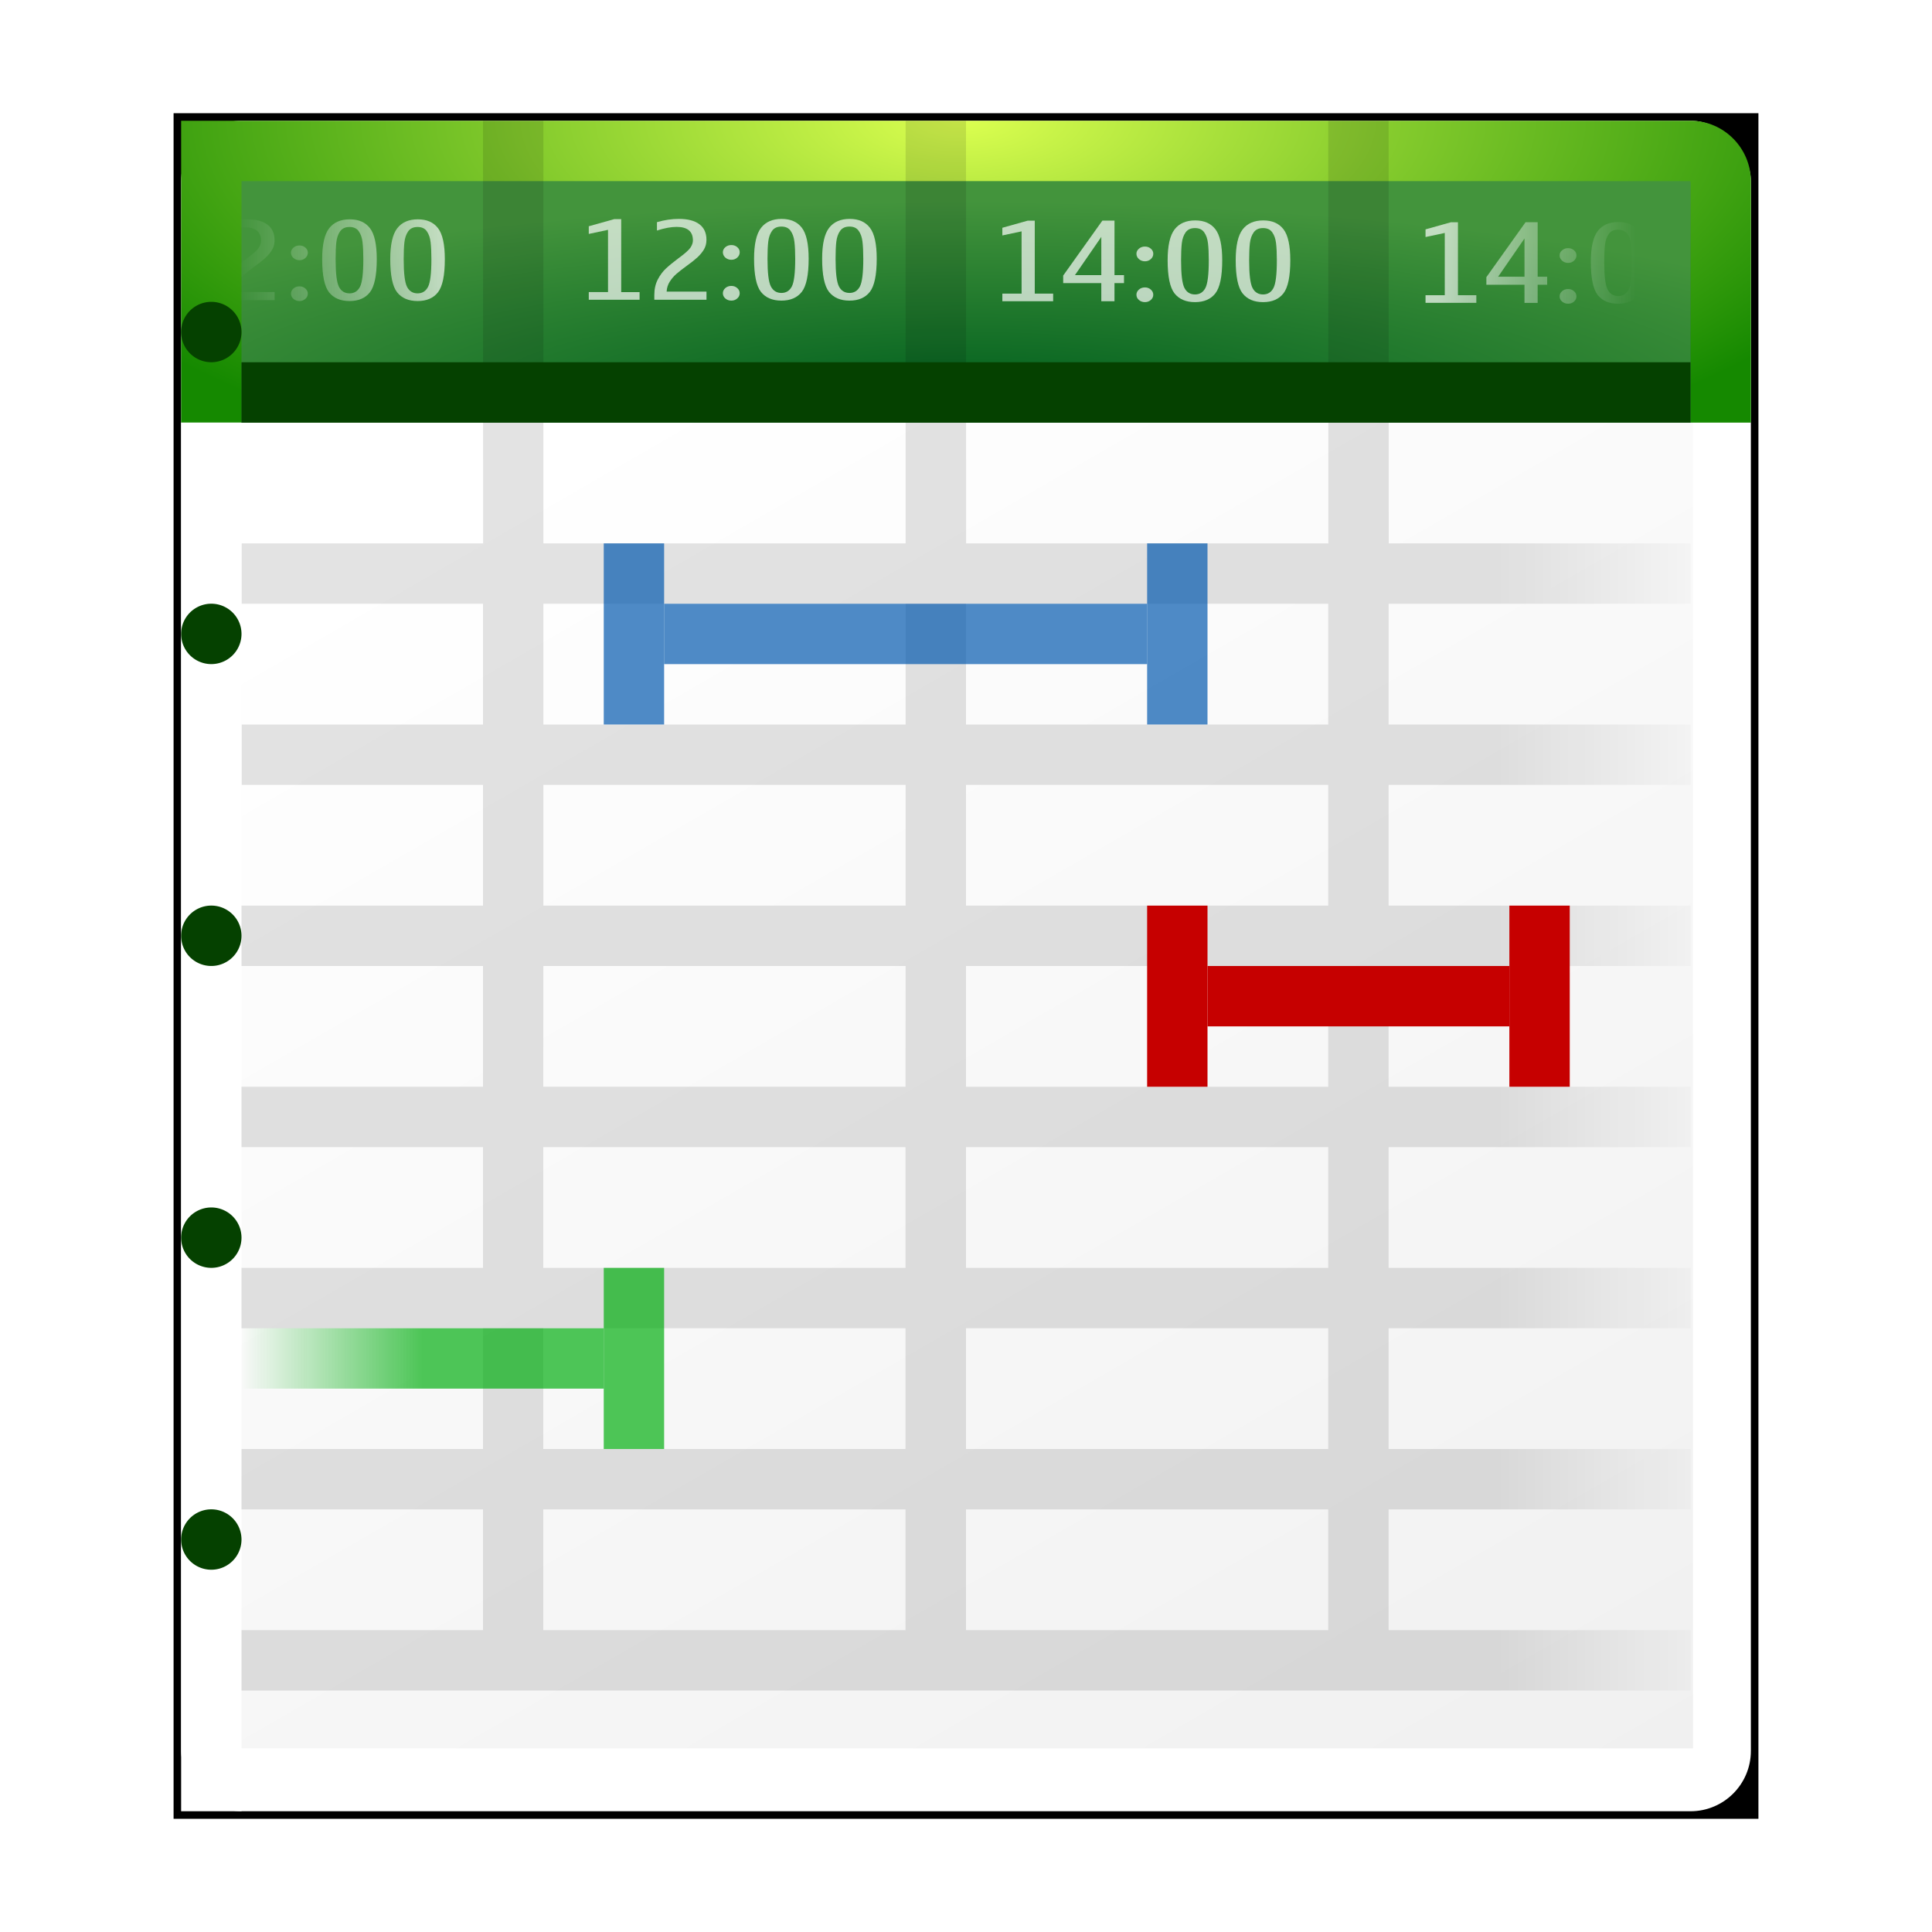 <?xml version="1.0" encoding="UTF-8" standalone="no"?>
<!-- Created with Inkscape (http://www.inkscape.org/) -->

<svg
   xmlns:dc="http://purl.org/dc/elements/1.1/"
   xmlns:cc="http://creativecommons.org/ns#"
   xmlns:rdf="http://www.w3.org/1999/02/22-rdf-syntax-ns#"
   xmlns:svg="http://www.w3.org/2000/svg"
   xmlns="http://www.w3.org/2000/svg"
   xmlns:xlink="http://www.w3.org/1999/xlink"
   xmlns:sodipodi="http://sodipodi.sourceforge.net/DTD/sodipodi-0.dtd"
   xmlns:inkscape="http://www.inkscape.org/namespaces/inkscape"
   width="128"
   height="128"
   id="svg2"
   sodipodi:version="0.32"
   inkscape:version="0.46+devel"
   version="1.0"
   sodipodi:docname="view-calendar-timeline.svgz"
   inkscape:output_extension="org.inkscape.output.svgz.inkscape"
   inkscape:export-filename="/home/pinheiro/pics/oxygen-icons/scalable/actions/small/32x32/view-calendar-timeline.png"
   inkscape:export-xdpi="90"
   inkscape:export-ydpi="90">
  <defs
     id="defs4">
    <linearGradient
       inkscape:collect="always"
       id="linearGradient4910">
      <stop
         style="stop-color:#ffffff;stop-opacity:1;"
         offset="0"
         id="stop4912" />
      <stop
         style="stop-color:#ffffff;stop-opacity:0;"
         offset="1"
         id="stop4914" />
    </linearGradient>
    <linearGradient
       inkscape:collect="always"
       id="linearGradient4866">
      <stop
         style="stop-color:#ffffff;stop-opacity:1;"
         offset="0"
         id="stop4868" />
      <stop
         style="stop-color:#ffffff;stop-opacity:0;"
         offset="1"
         id="stop4870" />
    </linearGradient>
    <linearGradient
       id="linearGradient4828">
      <stop
         style="stop-color:#dcff50;stop-opacity:1;"
         offset="0"
         id="stop4830" />
      <stop
         style="stop-color:#158900;stop-opacity:1;"
         offset="1"
         id="stop4832" />
    </linearGradient>
    <linearGradient
       id="linearGradient4780">
      <stop
         style="stop-color:#aaaaaa;stop-opacity:1;"
         offset="0"
         id="stop4782" />
      <stop
         id="stop4788"
         offset="0.195"
         style="stop-color:#ffffff;stop-opacity:1;" />
      <stop
         style="stop-color:#b5b5b5;stop-opacity:1;"
         offset="1"
         id="stop4784" />
    </linearGradient>
    <linearGradient
       id="linearGradient4742"
       gradientUnits="userSpaceOnUse"
       x1="78.561"
       y1="8.081"
       x2="40.48"
       y2="36.641">
      <stop
         offset="0"
         style="stop-color:#e6e0ef;stop-opacity:1"
         id="stop4744" />
      <stop
         id="stop4778"
         style="stop-color:#c0b1e0;stop-opacity:1;"
         offset="0.5" />
      <stop
         offset="1"
         style="stop-color:#825ed0;stop-opacity:1;"
         id="stop4746" />
    </linearGradient>
    <linearGradient
       inkscape:collect="always"
       id="linearGradient4732">
      <stop
         style="stop-color:#00ae0e;stop-opacity:1;"
         offset="0"
         id="stop4734" />
      <stop
         style="stop-color:#00ae0e;stop-opacity:0;"
         offset="1"
         id="stop4736" />
    </linearGradient>
    <linearGradient
       inkscape:collect="always"
       id="linearGradient4639">
      <stop
         style="stop-color:#000000;stop-opacity:1;"
         offset="0"
         id="stop4641" />
      <stop
         style="stop-color:#000000;stop-opacity:0;"
         offset="1"
         id="stop4643" />
    </linearGradient>
    <linearGradient
       inkscape:collect="always"
       id="linearGradient4631">
      <stop
         style="stop-color:#0057ae;stop-opacity:1;"
         offset="0"
         id="stop4633" />
      <stop
         style="stop-color:#0057ae;stop-opacity:0;"
         offset="1"
         id="stop4635" />
    </linearGradient>
    <linearGradient
       id="linearGradient10964">
      <stop
         style="stop-color:#ffffff;stop-opacity:1;"
         offset="0"
         id="stop10966" />
      <stop
         style="stop-color:#eeeeee;stop-opacity:1"
         offset="1"
         id="stop10968" />
    </linearGradient>
    <linearGradient
       id="linearGradient3503"
       inkscape:collect="always">
      <stop
         id="stop3505"
         offset="0"
         style="stop-color:#005f1e;stop-opacity:1" />
      <stop
         id="stop3507"
         offset="1"
         style="stop-color:#43943c;stop-opacity:1" />
    </linearGradient>
    <linearGradient
       inkscape:collect="always"
       id="linearGradient5789">
      <stop
         style="stop-color:#c8e1ff;stop-opacity:1"
         offset="0"
         id="stop5791" />
      <stop
         style="stop-color:#ffffff;stop-opacity:1"
         offset="1"
         id="stop5793" />
    </linearGradient>
    <radialGradient
       inkscape:collect="always"
       xlink:href="#linearGradient5789"
       id="radialGradient4876"
       gradientUnits="userSpaceOnUse"
       gradientTransform="matrix(1,0,0,0.746,0,12.216)"
       cx="71.308"
       cy="48.152"
       fx="71.308"
       fy="48.152"
       r="23.753" />
    <linearGradient
       id="linearGradient6310"
       inkscape:collect="always">
      <stop
         id="stop6312"
         offset="0"
         style="stop-color:#0057ae;stop-opacity:1;" />
      <stop
         id="stop6314"
         offset="1"
         style="stop-color:#0057ae;stop-opacity:1" />
    </linearGradient>
    <linearGradient
       id="linearGradient10867-6">
      <stop
         id="stop10869-5"
         offset="0"
         style="stop-color:#1f1f1f;stop-opacity:1;" />
      <stop
         id="stop10871-6"
         offset="1"
         style="stop-color:#7d7d7d;stop-opacity:1;" />
    </linearGradient>
    <filter
       inkscape:collect="always"
       id="filter4999">
      <feGaussianBlur
         inkscape:collect="always"
         stdDeviation="1.791"
         id="feGaussianBlur5001" />
    </filter>
    <linearGradient
       inkscape:collect="always"
       xlink:href="#linearGradient3503"
       id="linearGradient5009"
       x1="26.426"
       y1="106.955"
       x2="42.93"
       y2="106.955"
       gradientUnits="userSpaceOnUse"
       gradientTransform="translate(2.5,0)" />
    <linearGradient
       inkscape:collect="always"
       xlink:href="#linearGradient3503"
       id="linearGradient5011"
       x1="29.87"
       y1="26.626"
       x2="42.919"
       y2="26.626"
       gradientUnits="userSpaceOnUse"
       gradientTransform="translate(2.3,8)" />
    <linearGradient
       inkscape:collect="always"
       xlink:href="#linearGradient3503"
       id="linearGradient5033"
       x1="74.179"
       y1="19.867"
       x2="98.835"
       y2="19.867"
       gradientUnits="userSpaceOnUse"
       gradientTransform="matrix(0.785,0,0,0.785,32.061,5.74)" />
    <linearGradient
       inkscape:collect="always"
       xlink:href="#linearGradient10867-6"
       id="linearGradient5043"
       gradientUnits="userSpaceOnUse"
       gradientTransform="matrix(0.166,0,0,0.166,99.387,22.246)"
       x1="92.145"
       y1="-5.099"
       x2="98.835"
       y2="19.867" />
    <linearGradient
       inkscape:collect="always"
       xlink:href="#linearGradient10867-6"
       id="linearGradient5049"
       gradientUnits="userSpaceOnUse"
       gradientTransform="matrix(0.166,0,0,0.166,59.387,22.246)"
       x1="92.145"
       y1="-5.099"
       x2="98.835"
       y2="19.867" />
    <linearGradient
       inkscape:collect="always"
       xlink:href="#linearGradient10964"
       id="linearGradient4551"
       x1="34.07"
       y1="33.624"
       x2="98.43"
       y2="145.099"
       gradientUnits="userSpaceOnUse"
       gradientTransform="translate(-5.333,0)" />
    <radialGradient
       inkscape:collect="always"
       xlink:href="#linearGradient6310"
       id="radialGradient4615"
       cx="-22.025"
       cy="27.835"
       fx="-22.025"
       fy="27.835"
       r="5.572"
       gradientTransform="matrix(0.7,0,0,0.554,63.218,2.83)"
       gradientUnits="userSpaceOnUse" />
    <radialGradient
       inkscape:collect="always"
       xlink:href="#linearGradient6310"
       id="radialGradient4621"
       gradientUnits="userSpaceOnUse"
       gradientTransform="matrix(0.7,0,0,0.554,91.218,2.83)"
       cx="-22.025"
       cy="27.835"
       fx="-22.025"
       fy="27.835"
       r="5.572" />
    <linearGradient
       inkscape:collect="always"
       xlink:href="#linearGradient4631"
       id="linearGradient4637"
       x1="98.908"
       y1="18.295"
       x2="114.668"
       y2="18.295"
       gradientUnits="userSpaceOnUse" />
    <linearGradient
       inkscape:collect="always"
       xlink:href="#linearGradient4639"
       id="linearGradient4645"
       x1="98.995"
       y1="59.81"
       x2="114.705"
       y2="59.81"
       gradientUnits="userSpaceOnUse" />
    <linearGradient
       inkscape:collect="always"
       xlink:href="#linearGradient4732"
       id="linearGradient4738"
       x1="28"
       y1="88"
       x2="16"
       y2="88"
       gradientUnits="userSpaceOnUse" />
    <radialGradient
       inkscape:collect="always"
       xlink:href="#linearGradient3503"
       id="radialGradient4824"
       cx="63.998"
       cy="70.668"
       fx="63.998"
       fy="70.668"
       r="50.665"
       gradientTransform="matrix(2.446,0,0,0.322,-92.515,3.929)"
       gradientUnits="userSpaceOnUse" />
    <radialGradient
       inkscape:collect="always"
       xlink:href="#linearGradient3503"
       id="radialGradient4838"
       gradientUnits="userSpaceOnUse"
       gradientTransform="matrix(1.295,1.2109475e-8,0,0.263,-19.357,8.08)"
       cx="64.377"
       cy="70.637"
       fx="64.377"
       fy="70.637"
       r="50.665" />
    <linearGradient
       inkscape:collect="always"
       xlink:href="#linearGradient4866"
       id="linearGradient4872"
       x1="62.847"
       y1="15.256"
       x2="49.359"
       y2="15.256"
       gradientUnits="userSpaceOnUse" />
    <linearGradient
       inkscape:collect="always"
       xlink:href="#linearGradient4866"
       id="linearGradient4896"
       gradientUnits="userSpaceOnUse"
       x1="62.847"
       y1="15.256"
       x2="49.359"
       y2="15.256" />
    <linearGradient
       inkscape:collect="always"
       xlink:href="#linearGradient4910"
       id="linearGradient4916"
       x1="72.715"
       y1="16.701"
       x2="85.827"
       y2="16.701"
       gradientUnits="userSpaceOnUse" />
    <radialGradient
       inkscape:collect="always"
       xlink:href="#linearGradient4828"
       id="radialGradient4933"
       gradientUnits="userSpaceOnUse"
       gradientTransform="matrix(1.295,2.3802797e-8,0,0.517,-19.357,-9.869)"
       cx="64.104"
       cy="34.412"
       fx="64.104"
       fy="34.412"
       r="50.665" />
    <linearGradient
       inkscape:collect="always"
       xlink:href="#linearGradient4866"
       id="linearGradient4969"
       gradientUnits="userSpaceOnUse"
       x1="62.847"
       y1="15.256"
       x2="49.359"
       y2="15.256" />
    <linearGradient
       inkscape:collect="always"
       xlink:href="#linearGradient4866"
       id="linearGradient4971"
       gradientUnits="userSpaceOnUse"
       x1="62.847"
       y1="15.256"
       x2="49.359"
       y2="15.256" />
    <linearGradient
       inkscape:collect="always"
       xlink:href="#linearGradient4866"
       id="linearGradient4973"
       gradientUnits="userSpaceOnUse"
       x1="62.847"
       y1="15.256"
       x2="49.359"
       y2="15.256" />
    <linearGradient
       inkscape:collect="always"
       xlink:href="#linearGradient4866"
       id="linearGradient4975"
       gradientUnits="userSpaceOnUse"
       x1="62.847"
       y1="15.256"
       x2="49.359"
       y2="15.256" />
    <linearGradient
       inkscape:collect="always"
       xlink:href="#linearGradient4866"
       id="linearGradient4977"
       gradientUnits="userSpaceOnUse"
       x1="62.847"
       y1="15.256"
       x2="49.359"
       y2="15.256" />
    <linearGradient
       inkscape:collect="always"
       xlink:href="#linearGradient4910"
       id="linearGradient4979"
       gradientUnits="userSpaceOnUse"
       x1="72.715"
       y1="16.701"
       x2="85.827"
       y2="16.701" />
    <linearGradient
       inkscape:collect="always"
       xlink:href="#linearGradient4910"
       id="linearGradient4981"
       gradientUnits="userSpaceOnUse"
       x1="72.715"
       y1="16.701"
       x2="85.827"
       y2="16.701" />
    <linearGradient
       inkscape:collect="always"
       xlink:href="#linearGradient4910"
       id="linearGradient4983"
       gradientUnits="userSpaceOnUse"
       x1="72.715"
       y1="16.701"
       x2="85.827"
       y2="16.701" />
    <linearGradient
       inkscape:collect="always"
       xlink:href="#linearGradient4910"
       id="linearGradient4985"
       gradientUnits="userSpaceOnUse"
       x1="72.715"
       y1="16.701"
       x2="85.827"
       y2="16.701" />
    <linearGradient
       inkscape:collect="always"
       xlink:href="#linearGradient4910"
       id="linearGradient4987"
       gradientUnits="userSpaceOnUse"
       x1="72.715"
       y1="16.701"
       x2="85.827"
       y2="16.701" />
  </defs>
  <sodipodi:namedview
     id="base"
     pagecolor="#ffffff"
     bordercolor="#666666"
     borderopacity="1.0"
     gridtolerance="50"
     guidetolerance="10"
     objecttolerance="10"
     inkscape:pageopacity="0.0"
     inkscape:pageshadow="2"
     inkscape:zoom="5.6568542"
     inkscape:cx="39.673421"
     inkscape:cy="109.06503"
     inkscape:document-units="px"
     inkscape:current-layer="layer1"
     width="128px"
     height="128px"
     showgrid="true"
     showborder="true"
     inkscape:window-width="1219"
     inkscape:window-height="953"
     inkscape:window-x="268"
     inkscape:window-y="91"
     inkscape:grid-bbox="true"
     showguides="true"
     inkscape:guide-bbox="true"
     inkscape:snap-global="true"
     inkscape:snap-bbox="true"
     inkscape:snap-nodes="false">
    <inkscape:grid
       id="GridFromPre046Settings"
       type="xygrid"
       originx="0px"
       originy="0px"
       spacingx="4px"
       spacingy="4px"
       color="#0000ff"
       empcolor="#0000ff"
       opacity="0.2"
       empopacity="0.4"
       empspacing="2"
       visible="true"
       enabled="true"
       dotted="false" />
    <sodipodi:guide
       orientation="1,0"
       position="-2.84,43.208"
       id="guide3945" />
    <sodipodi:guide
       orientation="0,1"
       position="136.648,143.543"
       id="guide4957" />
  </sodipodi:namedview>
  <g
     inkscape:label="Layer 1"
     inkscape:groupmode="layer"
     id="layer1">
    <rect
       ry="0"
       rx="0"
       y="8"
       x="12"
       height="112"
       width="104"
       id="rect4993"
       style="fill:#000000;fill-opacity:1;stroke:#000000;filter:url(#filter4999);stroke-opacity:1" />
    <rect
       style="fill:#ffffff;fill-opacity:1;stroke:none"
       id="rect4991"
       width="104"
       height="112"
       x="12"
       y="8"
       rx="4"
       ry="4" />
    <g
       id="layer4"
       inkscape:label="box"
       style="display:inline"
       transform="matrix(0.982,0,0,0.982,54.293,-311.68)" />
    <g
       id="layer5"
       inkscape:label="zip_app"
       style="display:inline"
       transform="matrix(0.982,0,0,0.982,54.293,-311.68)" />
    <rect
       style="opacity:0.578;fill:#ffffff;fill-opacity:1;fill-rule:nonzero;stroke:none"
       id="rect1327"
       width="0.982"
       height="0"
       x="-30.632"
       y="-372.114" />
    <rect
       style="opacity:0.578;fill:#ffffff;fill-opacity:1;fill-rule:nonzero;stroke:none"
       id="rect2482"
       width="0.982"
       height="0"
       x="-65.132"
       y="-399.15" />
    <g
       style="opacity:0.402"
       transform="matrix(-0.769,0,0,0.639,-2502.608,203.199)"
       id="g4640" />
    <g
       id="g4646"
       transform="matrix(-0.769,0,0,0.639,-2502.608,203.199)"
       style="opacity:0.402" />
    <g
       id="g4730"
       transform="matrix(0.982,0,0,0.639,641.193,210.396)"
       style="opacity:0.402" />
    <g
       style="opacity:0.402"
       transform="matrix(0.982,0,0,0.639,641.193,210.396)"
       id="g4748" />
    <g
       id="g6929"
       inkscape:label="box"
       style="display:inline"
       transform="matrix(0.982,0,0,0.982,192.21,-157.692)" />
    <g
       id="g6931"
       inkscape:label="zip_app"
       style="display:inline"
       transform="matrix(0.982,0,0,0.982,192.21,-157.692)" />
    <rect
       style="opacity:0.578;fill:#ffffff;fill-opacity:1;fill-rule:nonzero;stroke:none"
       id="rect6937"
       width="0.982"
       height="0"
       x="107.285"
       y="-218.126" />
    <rect
       style="opacity:0.578;fill:#ffffff;fill-opacity:1;fill-rule:nonzero;stroke:none"
       id="rect6939"
       width="0.982"
       height="0"
       x="72.785"
       y="-245.162" />
    <g
       style="opacity:0.402"
       transform="matrix(-0.769,0,0,0.639,-2364.691,357.188)"
       id="g6943" />
    <g
       id="g6945"
       transform="matrix(-0.769,0,0,0.639,-2364.691,357.188)"
       style="opacity:0.402" />
    <g
       id="g6947"
       transform="matrix(0.982,0,0,0.639,779.11,364.385)"
       style="opacity:0.402" />
    <g
       style="opacity:0.402"
       transform="matrix(0.982,0,0,0.639,779.11,364.385)"
       id="g6949" />
    <g
       id="g7565"
       inkscape:label="box"
       style="display:inline"
       transform="matrix(0.982,0,0,0.982,143.594,-208.763)" />
    <g
       id="g7567"
       inkscape:label="zip_app"
       style="display:inline"
       transform="matrix(0.982,0,0,0.982,143.594,-208.763)" />
    <rect
       style="opacity:0.578;fill:#ffffff;fill-opacity:1;fill-rule:nonzero;stroke:none"
       id="rect7573"
       width="0.982"
       height="0"
       x="58.669"
       y="-269.197" />
    <rect
       style="opacity:0.578;fill:#ffffff;fill-opacity:1;fill-rule:nonzero;stroke:none"
       id="rect7575"
       width="0.982"
       height="0"
       x="24.169"
       y="-296.233" />
    <g
       style="opacity:0.402"
       transform="matrix(-0.769,0,0,0.639,-2413.307,306.117)"
       id="g7579" />
    <g
       id="g7581"
       transform="matrix(-0.769,0,0,0.639,-2413.307,306.117)"
       style="opacity:0.402" />
    <g
       id="g7583"
       transform="matrix(0.982,0,0,0.639,730.494,313.314)"
       style="opacity:0.402" />
    <g
       style="opacity:0.402"
       transform="matrix(0.982,0,0,0.639,730.494,313.314)"
       id="g7585" />
    <g
       id="g8400"
       inkscape:label="box"
       style="display:inline"
       transform="matrix(0.982,0,0,0.982,-236.74,-87.223)" />
    <g
       id="g8402"
       inkscape:label="zip_app"
       style="display:inline"
       transform="matrix(0.982,0,0,0.982,-236.74,-87.223)" />
    <rect
       style="opacity:0.578;fill:#ffffff;fill-opacity:1;fill-rule:nonzero;stroke:none"
       id="rect8408"
       width="0.982"
       height="0"
       x="-321.666"
       y="-147.657" />
    <rect
       style="opacity:0.578;fill:#ffffff;fill-opacity:1;fill-rule:nonzero;stroke:none"
       id="rect8410"
       width="0.982"
       height="0"
       x="-356.165"
       y="-174.693" />
    <g
       style="opacity:0.402"
       transform="matrix(-0.769,0,0,0.639,-2793.641,427.657)"
       id="g8414" />
    <g
       id="g8416"
       transform="matrix(-0.769,0,0,0.639,-2793.641,427.657)"
       style="opacity:0.402" />
    <g
       id="g8418"
       transform="matrix(0.982,0,0,0.639,350.159,434.854)"
       style="opacity:0.402" />
    <g
       style="opacity:0.402"
       transform="matrix(0.982,0,0,0.639,350.159,434.854)"
       id="g8420" />
    <g
       id="g9110"
       inkscape:label="box"
       style="display:inline"
       transform="matrix(0.982,0,0,0.982,11.145,86.019)" />
    <g
       id="g9112"
       inkscape:label="zip_app"
       style="display:inline"
       transform="matrix(0.982,0,0,0.982,11.145,86.019)" />
    <rect
       style="opacity:0.578;fill:#ffffff;fill-opacity:1;fill-rule:nonzero;stroke:none"
       id="rect9118"
       width="0.982"
       height="0"
       x="-73.781"
       y="25.585" />
    <rect
       style="opacity:0.578;fill:#ffffff;fill-opacity:1;fill-rule:nonzero;stroke:none"
       id="rect9120"
       width="0.982"
       height="0"
       x="-108.28"
       y="-1.451" />
    <g
       style="opacity:0.402"
       transform="matrix(-0.769,0,0,0.639,-2545.757,600.899)"
       id="g9124" />
    <g
       id="g9126"
       transform="matrix(-0.769,0,0,0.639,-2545.757,600.899)"
       style="opacity:0.402" />
    <g
       id="g9128"
       transform="matrix(0.982,0,0,0.639,598.044,608.096)"
       style="opacity:0.402" />
    <g
       style="opacity:0.402"
       transform="matrix(0.982,0,0,0.639,598.044,608.096)"
       id="g9130" />
    <g
       id="g3639"
       inkscape:label="box"
       style="display:inline"
       transform="matrix(0.982,0,0,0.982,-87.708,-143.374)" />
    <g
       id="g3641"
       inkscape:label="zip_app"
       style="display:inline"
       transform="matrix(0.982,0,0,0.982,-87.708,-143.374)" />
    <rect
       style="opacity:0.578;fill:#ffffff;fill-opacity:1;fill-rule:nonzero;stroke:none"
       id="rect3647"
       width="0.982"
       height="0"
       x="-172.633"
       y="-203.807" />
    <rect
       style="opacity:0.578;fill:#ffffff;fill-opacity:1;fill-rule:nonzero;stroke:none"
       id="rect3649"
       width="0.982"
       height="0"
       x="-207.132"
       y="-230.843" />
    <g
       style="opacity:0.402"
       transform="matrix(-0.769,0,0,0.639,-2644.608,371.506)"
       id="g3653" />
    <g
       id="g3655"
       transform="matrix(-0.769,0,0,0.639,-2644.608,371.506)"
       style="opacity:0.402" />
    <g
       id="g3657"
       transform="matrix(0.982,0,0,0.639,499.192,378.703)"
       style="opacity:0.402" />
    <g
       style="opacity:0.402"
       transform="matrix(0.982,0,0,0.639,499.192,378.703)"
       id="g3659" />
    <g
       id="g10467"
       inkscape:label="box"
       style="display:inline"
       transform="matrix(0.982,0,0,0.982,-85.736,-144.282)" />
    <g
       id="g10469"
       inkscape:label="zip_app"
       style="display:inline"
       transform="matrix(0.982,0,0,0.982,-85.736,-144.282)" />
    <rect
       style="opacity:0.578;fill:#ffffff;fill-opacity:1;fill-rule:nonzero;stroke:none"
       id="rect10475"
       width="0.982"
       height="0"
       x="-170.661"
       y="-204.716" />
    <rect
       style="opacity:0.578;fill:#ffffff;fill-opacity:1;fill-rule:nonzero;stroke:none"
       id="rect10477"
       width="0.982"
       height="0"
       x="-205.161"
       y="-231.752" />
    <g
       style="opacity:0.402"
       transform="matrix(-0.769,0,0,0.639,-2642.637,370.598)"
       id="g10481" />
    <g
       id="g10483"
       transform="matrix(-0.769,0,0,0.639,-2642.637,370.598)"
       style="opacity:0.402" />
    <g
       id="g10485"
       transform="matrix(0.982,0,0,0.639,501.164,377.795)"
       style="opacity:0.402" />
    <g
       style="opacity:0.402"
       transform="matrix(0.982,0,0,0.639,501.164,377.795)"
       id="g10487" />
    <g
       id="g2885"
       inkscape:label="box"
       style="display:inline"
       transform="matrix(0.982,0,0,0.982,77.727,-189.179)" />
    <g
       id="g2887"
       inkscape:label="zip_app"
       style="display:inline"
       transform="matrix(0.982,0,0,0.982,77.727,-189.179)" />
    <rect
       style="opacity:0.578;fill:#ffffff;fill-opacity:1;fill-rule:nonzero;stroke:none"
       id="rect2893"
       width="0.982"
       height="0"
       x="-7.199"
       y="-249.613" />
    <rect
       style="opacity:0.578;fill:#ffffff;fill-opacity:1;fill-rule:nonzero;stroke:none"
       id="rect2895"
       width="0.982"
       height="0"
       x="-41.698"
       y="-276.649" />
    <g
       style="opacity:0.402"
       transform="matrix(-0.769,0,0,0.639,-2479.174,325.701)"
       id="g2899" />
    <g
       id="g2901"
       transform="matrix(-0.769,0,0,0.639,-2479.174,325.701)"
       style="opacity:0.402" />
    <g
       id="g2903"
       transform="matrix(0.982,0,0,0.639,664.626,332.898)"
       style="opacity:0.402" />
    <g
       style="opacity:0.402"
       transform="matrix(0.982,0,0,0.639,664.626,332.898)"
       id="g2905" />
    <g
       id="g2913"
       inkscape:label="box"
       style="display:inline"
       transform="matrix(0.982,0,0,0.982,215.644,-35.19)" />
    <g
       id="g2915"
       inkscape:label="zip_app"
       style="display:inline"
       transform="matrix(0.982,0,0,0.982,215.644,-35.19)" />
    <rect
       style="opacity:0.578;fill:#ffffff;fill-opacity:1;fill-rule:nonzero;stroke:none"
       id="rect2921"
       width="0.982"
       height="0"
       x="130.719"
       y="-95.624" />
    <rect
       style="opacity:0.578;fill:#ffffff;fill-opacity:1;fill-rule:nonzero;stroke:none"
       id="rect2923"
       width="0.982"
       height="0"
       x="96.219"
       y="-122.66" />
    <g
       style="opacity:0.402"
       transform="matrix(-0.769,0,0,0.639,-2341.257,479.69)"
       id="g2927" />
    <g
       id="g2929"
       transform="matrix(-0.769,0,0,0.639,-2341.257,479.69)"
       style="opacity:0.402" />
    <g
       id="g2931"
       transform="matrix(0.982,0,0,0.639,802.544,486.887)"
       style="opacity:0.402" />
    <g
       style="opacity:0.402"
       transform="matrix(0.982,0,0,0.639,802.544,486.887)"
       id="g2933" />
    <g
       id="g4117"
       inkscape:label="box"
       style="display:inline"
       transform="matrix(1.333,0,0,1.333,-359.187,-434.744)" />
    <g
       id="g4119"
       inkscape:label="zip_app"
       style="display:inline"
       transform="matrix(1.333,0,0,1.333,-359.187,-434.744)" />
    <rect
       style="opacity:0.578;fill:#ffffff;fill-opacity:1;fill-rule:nonzero;stroke:none"
       id="rect4125"
       width="1.333"
       height="0"
       x="-474.479"
       y="-516.787" />
    <rect
       style="opacity:0.578;fill:#ffffff;fill-opacity:1;fill-rule:nonzero;stroke:none"
       id="rect4127"
       width="1.333"
       height="0"
       x="-521.315"
       y="-553.491" />
    <g
       style="opacity:0.402"
       transform="matrix(-1.044,0,0,0.868,-3830.376,264.244)"
       id="g4131" />
    <g
       id="g4133"
       transform="matrix(-1.044,0,0,0.868,-3830.376,264.244)"
       style="opacity:0.402" />
    <g
       id="g4135"
       transform="matrix(1.333,0,0,0.868,437.574,274.015)"
       style="opacity:0.402" />
    <g
       style="opacity:0.402"
       transform="matrix(1.333,0,0,0.868,437.574,274.015)"
       id="g4137" />
    <g
       id="g4145"
       inkscape:label="box"
       style="display:inline"
       transform="matrix(1.333,0,0,1.333,-171.953,-225.693)" />
    <g
       id="g4147"
       inkscape:label="zip_app"
       style="display:inline"
       transform="matrix(1.333,0,0,1.333,-171.953,-225.693)" />
    <rect
       style="opacity:0.578;fill:#ffffff;fill-opacity:1;fill-rule:nonzero;stroke:none"
       id="rect4153"
       width="1.333"
       height="0"
       x="-287.246"
       y="-307.736" />
    <rect
       style="opacity:0.578;fill:#ffffff;fill-opacity:1;fill-rule:nonzero;stroke:none"
       id="rect4155"
       width="1.333"
       height="0"
       x="-334.082"
       y="-344.439" />
    <g
       style="opacity:0.402"
       transform="matrix(-1.044,0,0,0.868,-3643.143,473.296)"
       id="g4159" />
    <g
       id="g4161"
       transform="matrix(-1.044,0,0,0.868,-3643.143,473.296)"
       style="opacity:0.402" />
    <g
       id="g4163"
       transform="matrix(1.333,0,0,0.868,624.808,483.066)"
       style="opacity:0.402" />
    <g
       style="opacity:0.402"
       transform="matrix(1.333,0,0,0.868,624.808,483.066)"
       id="g4165" />
    <g
       id="g4173"
       inkscape:label="box"
       style="display:inline"
       transform="matrix(1.333,0,0,1.333,-237.953,-295.026)" />
    <g
       id="g4175"
       inkscape:label="zip_app"
       style="display:inline"
       transform="matrix(1.333,0,0,1.333,-237.953,-295.026)" />
    <rect
       style="opacity:0.578;fill:#ffffff;fill-opacity:1;fill-rule:nonzero;stroke:none"
       id="rect4181"
       width="1.333"
       height="0"
       x="-353.246"
       y="-377.069" />
    <rect
       style="opacity:0.578;fill:#ffffff;fill-opacity:1;fill-rule:nonzero;stroke:none"
       id="rect4184"
       width="1.333"
       height="0"
       x="-400.082"
       y="-413.773" />
    <g
       style="opacity:0.402"
       transform="matrix(-1.044,0,0,0.868,-3709.143,403.963)"
       id="g4188" />
    <g
       id="g4190"
       transform="matrix(-1.044,0,0,0.868,-3709.143,403.963)"
       style="opacity:0.402" />
    <g
       id="g4192"
       transform="matrix(1.333,0,0,0.868,558.808,413.733)"
       style="opacity:0.402" />
    <g
       style="opacity:0.402"
       transform="matrix(1.333,0,0,0.868,558.808,413.733)"
       id="g4194" />
    <g
       id="g4202"
       inkscape:label="box"
       style="display:inline"
       transform="matrix(1.333,0,0,1.333,-754.287,-130.026)" />
    <g
       id="g4204"
       inkscape:label="zip_app"
       style="display:inline"
       transform="matrix(1.333,0,0,1.333,-754.287,-130.026)" />
    <rect
       style="opacity:0.578;fill:#ffffff;fill-opacity:1;fill-rule:nonzero;stroke:none"
       id="rect4210"
       width="1.333"
       height="0"
       x="-869.579"
       y="-212.069" />
    <rect
       style="opacity:0.578;fill:#ffffff;fill-opacity:1;fill-rule:nonzero;stroke:none"
       id="rect4212"
       width="1.333"
       height="0"
       x="-916.415"
       y="-248.773" />
    <g
       style="opacity:0.402"
       transform="matrix(-1.044,0,0,0.868,-4225.476,568.963)"
       id="g4216" />
    <g
       id="g4218"
       transform="matrix(-1.044,0,0,0.868,-4225.476,568.963)"
       style="opacity:0.402" />
    <g
       id="g4220"
       transform="matrix(1.333,0,0,0.868,42.474,578.733)"
       style="opacity:0.402" />
    <g
       style="opacity:0.402"
       transform="matrix(1.333,0,0,0.868,42.474,578.733)"
       id="g4222" />
    <g
       id="g4230"
       inkscape:label="box"
       style="display:inline"
       transform="matrix(1.333,0,0,1.333,-417.764,105.164)" />
    <g
       id="g4232"
       inkscape:label="zip_app"
       style="display:inline"
       transform="matrix(1.333,0,0,1.333,-417.764,105.164)" />
    <rect
       style="opacity:0.578;fill:#ffffff;fill-opacity:1;fill-rule:nonzero;stroke:none"
       id="rect4238"
       width="1.333"
       height="0"
       x="-533.056"
       y="23.12" />
    <rect
       style="opacity:0.578;fill:#ffffff;fill-opacity:1;fill-rule:nonzero;stroke:none"
       id="rect4240"
       width="1.333"
       height="0"
       x="-579.892"
       y="-13.583" />
    <g
       style="opacity:0.402"
       transform="matrix(-1.044,0,0,0.868,-3888.953,804.152)"
       id="g4244" />
    <g
       id="g4246"
       transform="matrix(-1.044,0,0,0.868,-3888.953,804.152)"
       style="opacity:0.402" />
    <g
       id="g4248"
       transform="matrix(1.333,0,0,0.868,378.997,813.922)"
       style="opacity:0.402" />
    <g
       style="opacity:0.402"
       transform="matrix(1.333,0,0,0.868,378.997,813.922)"
       id="g4250" />
    <g
       id="g4258"
       inkscape:label="box"
       style="display:inline"
       transform="matrix(1.333,0,0,1.333,-551.963,-206.255)" />
    <g
       id="g4260"
       inkscape:label="zip_app"
       style="display:inline"
       transform="matrix(1.333,0,0,1.333,-551.963,-206.255)" />
    <rect
       style="opacity:0.578;fill:#ffffff;fill-opacity:1;fill-rule:nonzero;stroke:none"
       id="rect4266"
       width="1.333"
       height="0"
       x="-667.256"
       y="-288.298" />
    <rect
       style="opacity:0.578;fill:#ffffff;fill-opacity:1;fill-rule:nonzero;stroke:none"
       id="rect4268"
       width="1.333"
       height="0"
       x="-714.092"
       y="-325.001" />
    <g
       style="opacity:0.402"
       transform="matrix(-1.044,0,0,0.868,-4023.151,492.734)"
       id="g4272" />
    <g
       id="g4274"
       transform="matrix(-1.044,0,0,0.868,-4023.151,492.734)"
       style="opacity:0.402" />
    <g
       id="g4276"
       transform="matrix(1.333,0,0,0.868,244.798,502.504)"
       style="opacity:0.402" />
    <g
       style="opacity:0.402"
       transform="matrix(1.333,0,0,0.868,244.798,502.504)"
       id="g4278" />
    <g
       id="g4290"
       inkscape:label="box"
       style="display:inline"
       transform="matrix(1.333,0,0,1.333,-549.287,-207.488)" />
    <g
       id="g4292"
       inkscape:label="zip_app"
       style="display:inline"
       transform="matrix(1.333,0,0,1.333,-549.287,-207.488)" />
    <rect
       style="opacity:0.578;fill:#ffffff;fill-opacity:1;fill-rule:nonzero;stroke:none"
       id="rect4298"
       width="1.333"
       height="0"
       x="-664.579"
       y="-289.531" />
    <rect
       style="opacity:0.578;fill:#ffffff;fill-opacity:1;fill-rule:nonzero;stroke:none"
       id="rect4300"
       width="1.333"
       height="0"
       x="-711.415"
       y="-326.235" />
    <g
       style="opacity:0.402"
       transform="matrix(-1.044,0,0,0.868,-4020.476,491.501)"
       id="g4304" />
    <g
       id="g4306"
       transform="matrix(-1.044,0,0,0.868,-4020.476,491.501)"
       style="opacity:0.402" />
    <g
       id="g4308"
       transform="matrix(1.333,0,0,0.868,247.474,501.271)"
       style="opacity:0.402" />
    <g
       style="opacity:0.402"
       transform="matrix(1.333,0,0,0.868,247.474,501.271)"
       id="g4310" />
    <g
       id="g4364"
       inkscape:label="box"
       style="display:inline"
       transform="matrix(1.333,0,0,1.333,-327.374,-268.439)" />
    <g
       id="g4366"
       inkscape:label="zip_app"
       style="display:inline"
       transform="matrix(1.333,0,0,1.333,-327.374,-268.439)" />
    <rect
       style="opacity:0.578;fill:#ffffff;fill-opacity:1;fill-rule:nonzero;stroke:none"
       id="rect4372"
       width="1.333"
       height="0"
       x="-442.666"
       y="-350.482" />
    <rect
       style="opacity:0.578;fill:#ffffff;fill-opacity:1;fill-rule:nonzero;stroke:none"
       id="rect4374"
       width="1.333"
       height="0"
       x="-489.502"
       y="-387.185" />
    <g
       style="opacity:0.402"
       transform="matrix(-1.044,0,0,0.868,-3798.563,430.55)"
       id="g4378" />
    <g
       id="g4380"
       transform="matrix(-1.044,0,0,0.868,-3798.563,430.55)"
       style="opacity:0.402" />
    <g
       id="g4382"
       transform="matrix(1.333,0,0,0.868,469.387,440.32)"
       style="opacity:0.402" />
    <g
       style="opacity:0.402"
       transform="matrix(1.333,0,0,0.868,469.387,440.32)"
       id="g4384" />
    <g
       id="g4392"
       inkscape:label="box"
       style="display:inline"
       transform="matrix(1.333,0,0,1.333,-140.14,-59.387)" />
    <g
       id="g4394"
       inkscape:label="zip_app"
       style="display:inline"
       transform="matrix(1.333,0,0,1.333,-140.14,-59.387)" />
    <rect
       style="opacity:0.578;fill:#ffffff;fill-opacity:1;fill-rule:nonzero;stroke:none"
       id="rect4400"
       width="1.333"
       height="0"
       x="-255.433"
       y="-141.431" />
    <rect
       style="opacity:0.578;fill:#ffffff;fill-opacity:1;fill-rule:nonzero;stroke:none"
       id="rect4402"
       width="1.333"
       height="0"
       x="-302.269"
       y="-178.134" />
    <g
       style="opacity:0.402"
       transform="matrix(-1.044,0,0,0.868,-3611.33,639.601)"
       id="g4406" />
    <g
       id="g4408"
       transform="matrix(-1.044,0,0,0.868,-3611.33,639.601)"
       style="opacity:0.402" />
    <g
       id="g4410"
       transform="matrix(1.333,0,0,0.868,656.621,649.372)"
       style="opacity:0.402" />
    <g
       style="opacity:0.402"
       transform="matrix(1.333,0,0,0.868,656.621,649.372)"
       id="g4412" />
    <rect
       ry="2.3956301e-07"
       rx="2.3956301e-07"
       y="12.099"
       x="15.808"
       height="103.735"
       width="96.356"
       id="rect4541"
       style="fill:url(#linearGradient4551);fill-opacity:1;stroke:none" />
    <g
       id="layer2"
       inkscape:label="slice"
       style="opacity:0.333;display:none"
       transform="translate(-98.67,-21.334)">
      <rect
         style="fill:#000000;fill-opacity:1;stroke:none"
         id="rect3535"
         width="128"
         height="128"
         x="0"
         y="0"
         rx="0"
         ry="0"
         inkscape:export-filename="/home/djm/lokalize.png"
         inkscape:export-xdpi="180"
         inkscape:export-ydpi="180" />
      <rect
         ry="0"
         rx="0"
         y="64"
         x="200"
         height="32"
         width="32"
         id="rect3933-7"
         style="fill:#000000;fill-opacity:1;stroke:none" />
      <rect
         ry="0"
         rx="0"
         y="1.8861262e-14"
         x="200"
         height="16"
         width="16"
         id="rect3537"
         style="fill:#000000;fill-opacity:1;stroke:none" />
      <rect
         ry="0"
         rx="0"
         y="24"
         x="200"
         height="22"
         width="22"
         id="rect3721"
         style="fill:#000000;fill-opacity:1;stroke:none" />
      <rect
         ry="0"
         rx="0"
         y="112"
         x="200"
         height="48"
         width="48"
         id="rect4141"
         style="fill:#000000;fill-opacity:1;stroke:none" />
    </g>
    <path
       style="fill:url(#radialGradient4933);fill-opacity:1;stroke:none"
       d="m 12,8 0,20 104,0 0,-16 c 0,-2.172 -1.781,-4 -4,-4 L 12,8 z"
       id="rect4826"
       sodipodi:nodetypes="cccccc" />
    <rect
       ry="0"
       rx="0"
       y="12.099"
       x="16.161"
       height="15.901"
       width="95.839"
       id="rect4740"
       style="fill:url(#radialGradient4824);fill-opacity:1;stroke:none" />
    <g
       transform="matrix(0.146,-0.027,0.01,0.129,98.974,-19.704)"
       style="fill:url(#radialGradient4876);fill-opacity:1"
       id="g3561" />
    <rect
       ry="0"
       rx="0"
       y="12"
       x="16"
       height="16"
       width="96"
       id="rect4836"
       style="fill:url(#radialGradient4838);fill-opacity:1;stroke:none" />
    <path
       style="opacity:0.111;fill:url(#linearGradient4645);fill-opacity:1;stroke:none"
       d="M 32,8 32.008,36 16,36 l 0,4 16,0 0,8 -16,0 0,4 16,0 0,8 -18.664,0 0,4 18.664,0 0,8 -18.664,0 0,4 18.664,0 0,8 -18.664,0 0,4 18.664,0 0,8 -18.664,0 0,4 18.664,0 0,8 -18.664,0 0,4 18.664,0 60,0 20,0 0,-4 -20,0 0,-8 20,0 0,-4 -20,0 0,-8 20,0 0,-4 -20,0 0,-8 20,0 0,-4 -20,0 0,-8 20,0 0,-4 -20,0 0,-8 20,0 0,-4 -20,0 0,-8 20,0 0,-4 L 92.008,36 92,8 l -4,0 0.008,28 -24,0 L 64,8 60,8 60,36 36,36 36,8 32,8 z m 4,32 24,0 0,8 -24,0 0,-8 z m 28,0 24,0 0,8 -24,0 0,-8 z m -28,12 24,0 0,8 -24,0 0,-8 z m 28,0 24,0 0,8 -24,0 0,-8 z m -28,12 24,0 -0.008,8 -24,0 L 36,64 z m 28,0 24,0 0,8 -24,0 0,-8 z m -28.008,12 24,0 0,8 -24,0 0,-8 z m 28.008,0 24,0 0,8 -24,0 0,-8 z m -28.008,12 24,0 0,8 -24,0 0,-8 z m 28.008,0 24,0 0,8 -24,0 0,-8 z m -28.008,12 24,0 0,8 -24,0 0,-8 z m 28.008,0 24,0 0,8 -24,0 0,-8 z m -28.008,12 24,0 -24,0 z m 28.008,0 24,0 -24,0 z"
       id="rect4577"
       sodipodi:nodetypes="ccccccccccccccccccccccccccccccccccccccccccccccccccccccccccccccccccccccccccccccccccccccccccccccccccccccccccccccccccccccccccccccccccccc" />
    <g
       style="font-size:8.396px;font-style:normal;font-variant:normal;font-weight:normal;font-stretch:normal;opacity:0.691;fill:#ffffff;fill-opacity:1;font-family:Nokia Sans;-inkscape-font-specification:Nokia Sans"
       id="text4605"
       transform="matrix(1,0,0,0.867,-4.9,1.348)">
      <path
         d="m 47.274,20.765 0,0.586 -3.366,0 0,-0.586 1.275,0 0,-4.756 -1.275,0.312 0,-0.586 1.685,-0.545 0.463,0 0,5.576 1.218,0"
         style="fill:#ffffff;fill-opacity:1"
         id="path4670" />
      <path
         d="m 51.706,20.728 0,0.623 -3.456,0 0,-0.361 c 0,-0.446 0.075,-0.838 0.225,-1.177 0.153,-0.342 0.336,-0.626 0.549,-0.853 0.213,-0.23 0.485,-0.487 0.816,-0.771 0.435,-0.366 0.704,-0.642 0.808,-0.828 0.107,-0.189 0.16,-0.37 0.16,-0.545 -3e-6,-0.344 -0.09,-0.603 -0.271,-0.775 -0.18,-0.172 -0.451,-0.258 -0.812,-0.258 -0.369,5e-6 -0.802,0.093 -1.3,0.279 l 0,-0.64 c 0.495,-0.167 0.978,-0.25 1.451,-0.25 0.59,6e-6 1.043,0.135 1.357,0.406 0.314,0.271 0.471,0.667 0.471,1.189 -4e-6,0.282 -0.056,0.53 -0.168,0.746 -0.112,0.213 -0.257,0.414 -0.435,0.603 -0.178,0.189 -0.407,0.399 -0.689,0.631 -0.287,0.241 -0.518,0.448 -0.693,0.623 -0.175,0.175 -0.325,0.377 -0.451,0.607 -0.123,0.227 -0.19,0.477 -0.201,0.75 l 2.636,0"
         style="fill:#ffffff;fill-opacity:1"
         id="path4672" />
      <path
         d="m 53.354,21.417 c -0.156,0 -0.288,-0.055 -0.398,-0.164 -0.109,-0.109 -0.164,-0.242 -0.164,-0.398 0,-0.156 0.055,-0.288 0.164,-0.398 0.109,-0.109 0.242,-0.164 0.398,-0.164 0.153,10e-7 0.283,0.055 0.389,0.164 0.109,0.109 0.164,0.242 0.164,0.398 -2e-6,0.156 -0.055,0.288 -0.164,0.398 -0.107,0.109 -0.236,0.164 -0.389,0.164 m 0,-3.12 c -0.153,3e-6 -0.286,-0.056 -0.398,-0.168 -0.109,-0.115 -0.164,-0.25 -0.164,-0.406 0,-0.153 0.055,-0.283 0.164,-0.389 0.109,-0.109 0.242,-0.164 0.398,-0.164 0.156,4e-6 0.287,0.055 0.394,0.164 0.107,0.107 0.16,0.236 0.16,0.389 -2e-6,0.156 -0.055,0.291 -0.164,0.406 -0.107,0.112 -0.236,0.168 -0.389,0.168"
         style="fill:#ffffff;fill-opacity:1"
         id="path4674" />
      <path
         d="m 56.687,15.173 c 0.59,6e-6 1.036,0.225 1.337,0.676 0.301,0.451 0.451,1.241 0.451,2.37 -4e-6,1.238 -0.152,2.081 -0.455,2.53 -0.303,0.446 -0.753,0.668 -1.349,0.668 -0.599,0 -1.051,-0.223 -1.357,-0.668 -0.303,-0.446 -0.455,-1.289 -0.455,-2.53 -1e-6,-1.112 0.153,-1.898 0.459,-2.357 0.306,-0.459 0.763,-0.689 1.369,-0.689 m -0.016,5.658 c 0.309,1e-6 0.538,-0.164 0.689,-0.492 0.15,-0.331 0.225,-1.037 0.225,-2.12 -3e-6,-0.533 -0.018,-0.966 -0.053,-1.3 -0.033,-0.336 -0.116,-0.614 -0.25,-0.832 -0.131,-0.219 -0.335,-0.328 -0.611,-0.328 -0.282,5e-6 -0.489,0.111 -0.623,0.332 -0.134,0.219 -0.217,0.495 -0.25,0.828 -0.033,0.331 -0.049,0.764 -0.049,1.3 -1e-6,1.082 0.075,1.789 0.225,2.12 0.15,0.328 0.383,0.492 0.697,0.492"
         style="fill:#ffffff;fill-opacity:1"
         id="path4676" />
      <path
         d="m 61.197,15.173 c 0.59,6e-6 1.036,0.225 1.337,0.676 0.301,0.451 0.451,1.241 0.451,2.37 -4e-6,1.238 -0.152,2.081 -0.455,2.53 -0.303,0.446 -0.753,0.668 -1.349,0.668 -0.599,0 -1.051,-0.223 -1.357,-0.668 -0.303,-0.446 -0.455,-1.289 -0.455,-2.53 0,-1.112 0.153,-1.898 0.459,-2.357 0.306,-0.459 0.763,-0.689 1.369,-0.689 m -0.016,5.658 c 0.309,1e-6 0.538,-0.164 0.689,-0.492 0.15,-0.331 0.225,-1.037 0.225,-2.12 -3e-6,-0.533 -0.018,-0.966 -0.053,-1.3 -0.033,-0.336 -0.116,-0.614 -0.25,-0.832 -0.131,-0.219 -0.335,-0.328 -0.611,-0.328 -0.282,5e-6 -0.489,0.111 -0.623,0.332 -0.134,0.219 -0.217,0.495 -0.25,0.828 -0.033,0.331 -0.049,0.764 -0.049,1.3 -10e-7,1.082 0.075,1.789 0.225,2.12 0.15,0.328 0.383,0.492 0.697,0.492"
         style="fill:#ffffff;fill-opacity:1"
         id="path4678" />
    </g>
    <g
       style="font-size:8.396px;font-style:normal;font-variant:normal;font-weight:normal;font-stretch:normal;opacity:0.691;fill:#ffffff;fill-opacity:1;font-family:Nokia Sans;-inkscape-font-specification:Nokia Sans"
       id="text4617"
       transform="matrix(1,0,0,0.867,-5.5,1.448)">
      <path
         d="m 75.274,20.765 0,0.586 -3.366,0 0,-0.586 1.275,0 0,-4.756 -1.275,0.312 0,-0.586 1.685,-0.545 0.463,0 0,5.576 1.218,0"
         style="fill:#ffffff;fill-opacity:1"
         id="path4659" />
      <path
         d="m 79.968,19.354 0,0.611 -0.631,0 0,1.386 -0.873,0 0,-1.386 -2.525,0 0,-0.578 2.595,-4.198 0.804,0 0,4.165 0.631,0 m -3.251,0 1.747,0 0,-2.923 -1.747,2.923"
         style="fill:#ffffff;fill-opacity:1"
         id="path4661" />
      <path
         d="m 81.354,21.417 c -0.156,0 -0.288,-0.055 -0.398,-0.164 -0.109,-0.109 -0.164,-0.242 -0.164,-0.398 0,-0.156 0.055,-0.288 0.164,-0.398 0.109,-0.109 0.242,-0.164 0.398,-0.164 0.153,10e-7 0.283,0.055 0.389,0.164 0.109,0.109 0.164,0.242 0.164,0.398 -10e-7,0.156 -0.055,0.288 -0.164,0.398 -0.107,0.109 -0.236,0.164 -0.389,0.164 m 0,-3.12 c -0.153,3e-6 -0.286,-0.056 -0.398,-0.168 -0.109,-0.115 -0.164,-0.25 -0.164,-0.406 0,-0.153 0.055,-0.283 0.164,-0.389 0.109,-0.109 0.242,-0.164 0.398,-0.164 0.156,4e-6 0.287,0.055 0.394,0.164 0.107,0.107 0.16,0.236 0.16,0.389 -10e-7,0.156 -0.055,0.291 -0.164,0.406 -0.107,0.112 -0.236,0.168 -0.389,0.168"
         style="fill:#ffffff;fill-opacity:1"
         id="path4663" />
      <path
         d="m 84.687,15.173 c 0.59,6e-6 1.036,0.225 1.337,0.676 0.301,0.451 0.451,1.241 0.451,2.37 -4e-6,1.238 -0.152,2.081 -0.455,2.53 -0.303,0.446 -0.753,0.668 -1.349,0.668 -0.599,0 -1.051,-0.223 -1.357,-0.668 -0.303,-0.446 -0.455,-1.289 -0.455,-2.53 -1e-6,-1.112 0.153,-1.898 0.459,-2.357 0.306,-0.459 0.763,-0.689 1.369,-0.689 m -0.016,5.658 c 0.309,1e-6 0.538,-0.164 0.689,-0.492 0.15,-0.331 0.225,-1.037 0.225,-2.12 -4e-6,-0.533 -0.018,-0.966 -0.053,-1.3 -0.033,-0.336 -0.116,-0.614 -0.25,-0.832 -0.131,-0.219 -0.335,-0.328 -0.611,-0.328 -0.282,5e-6 -0.489,0.111 -0.623,0.332 -0.134,0.219 -0.217,0.495 -0.25,0.828 -0.033,0.331 -0.049,0.764 -0.049,1.3 -2e-6,1.082 0.075,1.789 0.225,2.12 0.15,0.328 0.383,0.492 0.697,0.492"
         style="fill:#ffffff;fill-opacity:1"
         id="path4665" />
      <path
         d="m 89.197,15.173 c 0.59,6e-6 1.036,0.225 1.337,0.676 0.301,0.451 0.451,1.241 0.451,2.37 -4e-6,1.238 -0.152,2.081 -0.455,2.53 -0.303,0.446 -0.753,0.668 -1.349,0.668 -0.599,0 -1.051,-0.223 -1.357,-0.668 -0.303,-0.446 -0.455,-1.289 -0.455,-2.53 -10e-7,-1.112 0.153,-1.898 0.459,-2.357 0.306,-0.459 0.763,-0.689 1.369,-0.689 m -0.016,5.658 c 0.309,1e-6 0.538,-0.164 0.689,-0.492 0.15,-0.331 0.225,-1.037 0.225,-2.12 -4e-6,-0.533 -0.018,-0.966 -0.053,-1.3 -0.033,-0.336 -0.116,-0.614 -0.25,-0.832 -0.131,-0.219 -0.335,-0.328 -0.611,-0.328 -0.282,5e-6 -0.489,0.111 -0.623,0.332 -0.134,0.219 -0.217,0.495 -0.25,0.828 -0.033,0.331 -0.049,0.764 -0.049,1.3 -1e-6,1.082 0.075,1.789 0.225,2.12 0.15,0.328 0.383,0.492 0.697,0.492"
         style="fill:#ffffff;fill-opacity:1"
         id="path4667" />
    </g>
    <rect
       style="opacity:0.691;fill:#0057ae;fill-opacity:1;stroke:none"
       id="rect4716"
       width="4"
       height="12"
       x="40"
       y="36"
       rx="2.3956301e-07"
       ry="2.3956301e-07" />
    <rect
       style="opacity:0.691;fill:#0057ae;fill-opacity:1;stroke:none"
       id="rect4718"
       width="32"
       height="4"
       x="44"
       y="40"
       rx="2.3956301e-07"
       ry="0" />
    <rect
       style="opacity:0.691;fill:#0057ae;fill-opacity:1;stroke:none"
       id="rect4720"
       width="4"
       height="12"
       x="76"
       y="36"
       rx="2.3956301e-07"
       ry="2.3956301e-07" />
    <rect
       style="fill:#c60000;fill-opacity:1;stroke:none"
       id="rect4722"
       width="4"
       height="12"
       x="76"
       y="60"
       rx="2.3956301e-07"
       ry="2.3956301e-07" />
    <rect
       style="fill:#c60000;fill-opacity:1;stroke:none"
       id="rect4724"
       width="20"
       height="4"
       x="80"
       y="64"
       rx="2.3956301e-07"
       ry="2.3956301e-07" />
    <rect
       style="fill:#c60000;fill-opacity:1;stroke:none"
       id="rect4726"
       width="4"
       height="12"
       x="100"
       y="60"
       rx="2.3956301e-07"
       ry="2.3956301e-07" />
    <rect
       style="opacity:0.691;fill:#00ae0e;fill-opacity:1;stroke:none"
       id="rect4728"
       width="4"
       height="12"
       x="40"
       y="84"
       rx="2.3956301e-07"
       ry="2.3956301e-07" />
    <rect
       ry="7.9854303e-08"
       rx="1.6769411e-06"
       y="88"
       x="16"
       height="4"
       width="24"
       id="rect4730"
       style="opacity:0.691;fill:url(#linearGradient4738);fill-opacity:1;stroke:none" />
    <rect
       ry="4.6691895e-07"
       rx="4.6691895e-07"
       y="28"
       x="12"
       height="92"
       width="4"
       id="rect4816"
       style="fill:#ffffff;fill-opacity:1;stroke:none" />
    <rect
       style="fill:#054100;fill-opacity:1;stroke:none"
       id="rect4840"
       width="96"
       height="4"
       x="16"
       y="24" />
    <g
       transform="matrix(1,0,0,0.867,-33.514,1.376)"
       id="g4854"
       style="font-size:8.396px;font-style:normal;font-variant:normal;font-weight:normal;font-stretch:normal;opacity:0.691;fill:url(#linearGradient4872);fill-opacity:1;font-family:Nokia Sans;-inkscape-font-specification:Nokia Sans">
      <path
         id="path4856"
         style="fill:url(#linearGradient4969);fill-opacity:1"
         d="m 47.274,20.765 0,0.586 -3.366,0 0,-0.586 1.275,0 0,-4.756 -1.275,0.312 0,-0.586 1.685,-0.545 0.463,0 0,5.576 1.218,0" />
      <path
         id="path4858"
         style="fill:url(#linearGradient4971);fill-opacity:1"
         d="m 51.706,20.728 0,0.623 -3.456,0 0,-0.361 c 0,-0.446 0.075,-0.838 0.225,-1.177 0.153,-0.342 0.336,-0.626 0.549,-0.853 0.213,-0.23 0.485,-0.487 0.816,-0.771 0.435,-0.366 0.704,-0.642 0.808,-0.828 0.107,-0.189 0.16,-0.37 0.16,-0.545 -3e-6,-0.344 -0.09,-0.603 -0.271,-0.775 -0.18,-0.172 -0.451,-0.258 -0.812,-0.258 -0.369,5e-6 -0.802,0.093 -1.3,0.279 l 0,-0.64 c 0.495,-0.167 0.978,-0.25 1.451,-0.25 0.59,6e-6 1.043,0.135 1.357,0.406 0.314,0.271 0.471,0.667 0.471,1.189 -4e-6,0.282 -0.056,0.53 -0.168,0.746 -0.112,0.213 -0.257,0.414 -0.435,0.603 -0.178,0.189 -0.407,0.399 -0.689,0.631 -0.287,0.241 -0.518,0.448 -0.693,0.623 -0.175,0.175 -0.325,0.377 -0.451,0.607 -0.123,0.227 -0.19,0.477 -0.201,0.75 l 2.636,0" />
      <path
         id="path4860"
         style="fill:url(#linearGradient4973);fill-opacity:1"
         d="m 53.354,21.417 c -0.156,0 -0.288,-0.055 -0.398,-0.164 -0.109,-0.109 -0.164,-0.242 -0.164,-0.398 0,-0.156 0.055,-0.288 0.164,-0.398 0.109,-0.109 0.242,-0.164 0.398,-0.164 0.153,10e-7 0.283,0.055 0.389,0.164 0.109,0.109 0.164,0.242 0.164,0.398 -2e-6,0.156 -0.055,0.288 -0.164,0.398 -0.107,0.109 -0.236,0.164 -0.389,0.164 m 0,-3.12 c -0.153,3e-6 -0.286,-0.056 -0.398,-0.168 -0.109,-0.115 -0.164,-0.25 -0.164,-0.406 0,-0.153 0.055,-0.283 0.164,-0.389 0.109,-0.109 0.242,-0.164 0.398,-0.164 0.156,4e-6 0.287,0.055 0.394,0.164 0.107,0.107 0.16,0.236 0.16,0.389 -2e-6,0.156 -0.055,0.291 -0.164,0.406 -0.107,0.112 -0.236,0.168 -0.389,0.168" />
      <path
         id="path4862"
         style="fill:url(#linearGradient4975);fill-opacity:1"
         d="m 56.687,15.173 c 0.59,6e-6 1.036,0.225 1.337,0.676 0.301,0.451 0.451,1.241 0.451,2.37 -4e-6,1.238 -0.152,2.081 -0.455,2.53 -0.303,0.446 -0.753,0.668 -1.349,0.668 -0.599,0 -1.051,-0.223 -1.357,-0.668 -0.303,-0.446 -0.455,-1.289 -0.455,-2.53 -1e-6,-1.112 0.153,-1.898 0.459,-2.357 0.306,-0.459 0.763,-0.689 1.369,-0.689 m -0.016,5.658 c 0.309,1e-6 0.538,-0.164 0.689,-0.492 0.15,-0.331 0.225,-1.037 0.225,-2.12 -3e-6,-0.533 -0.018,-0.966 -0.053,-1.3 -0.033,-0.336 -0.116,-0.614 -0.25,-0.832 -0.131,-0.219 -0.335,-0.328 -0.611,-0.328 -0.282,5e-6 -0.489,0.111 -0.623,0.332 -0.134,0.219 -0.217,0.495 -0.25,0.828 -0.033,0.331 -0.049,0.764 -0.049,1.3 -1e-6,1.082 0.075,1.789 0.225,2.12 0.15,0.328 0.383,0.492 0.697,0.492" />
      <path
         id="path4864"
         style="fill:url(#linearGradient4977);fill-opacity:1"
         d="m 61.197,15.173 c 0.59,6e-6 1.036,0.225 1.337,0.676 0.301,0.451 0.451,1.241 0.451,2.37 -4e-6,1.238 -0.152,2.081 -0.455,2.53 -0.303,0.446 -0.753,0.668 -1.349,0.668 -0.599,0 -1.051,-0.223 -1.357,-0.668 -0.303,-0.446 -0.455,-1.289 -0.455,-2.53 0,-1.112 0.153,-1.898 0.459,-2.357 0.306,-0.459 0.763,-0.689 1.369,-0.689 m -0.016,5.658 c 0.309,1e-6 0.538,-0.164 0.689,-0.492 0.15,-0.331 0.225,-1.037 0.225,-2.12 -3e-6,-0.533 -0.018,-0.966 -0.053,-1.3 -0.033,-0.336 -0.116,-0.614 -0.25,-0.832 -0.131,-0.219 -0.335,-0.328 -0.611,-0.328 -0.282,5e-6 -0.489,0.111 -0.623,0.332 -0.134,0.219 -0.217,0.495 -0.25,0.828 -0.033,0.331 -0.049,0.764 -0.049,1.3 -10e-7,1.082 0.075,1.789 0.225,2.12 0.15,0.328 0.383,0.492 0.697,0.492" />
    </g>
    <g
       transform="matrix(1,0,0,0.867,22.537,1.554)"
       id="g4898"
       style="font-size:8.396px;font-style:normal;font-variant:normal;font-weight:normal;font-stretch:normal;opacity:0.691;fill:url(#linearGradient4916);fill-opacity:1;font-family:Nokia Sans;-inkscape-font-specification:Nokia Sans">
      <path
         id="path4900"
         style="fill:url(#linearGradient4979);fill-opacity:1"
         d="m 75.274,20.765 0,0.586 -3.366,0 0,-0.586 1.275,0 0,-4.756 -1.275,0.312 0,-0.586 1.685,-0.545 0.463,0 0,5.576 1.218,0" />
      <path
         id="path4902"
         style="fill:url(#linearGradient4981);fill-opacity:1"
         d="m 79.968,19.354 0,0.611 -0.631,0 0,1.386 -0.873,0 0,-1.386 -2.525,0 0,-0.578 2.595,-4.198 0.804,0 0,4.165 0.631,0 m -3.251,0 1.747,0 0,-2.923 -1.747,2.923" />
      <path
         id="path4904"
         style="fill:url(#linearGradient4983);fill-opacity:1"
         d="m 81.354,21.417 c -0.156,0 -0.288,-0.055 -0.398,-0.164 -0.109,-0.109 -0.164,-0.242 -0.164,-0.398 0,-0.156 0.055,-0.288 0.164,-0.398 0.109,-0.109 0.242,-0.164 0.398,-0.164 0.153,10e-7 0.283,0.055 0.389,0.164 0.109,0.109 0.164,0.242 0.164,0.398 -10e-7,0.156 -0.055,0.288 -0.164,0.398 -0.107,0.109 -0.236,0.164 -0.389,0.164 m 0,-3.12 c -0.153,3e-6 -0.286,-0.056 -0.398,-0.168 -0.109,-0.115 -0.164,-0.25 -0.164,-0.406 0,-0.153 0.055,-0.283 0.164,-0.389 0.109,-0.109 0.242,-0.164 0.398,-0.164 0.156,4e-6 0.287,0.055 0.394,0.164 0.107,0.107 0.16,0.236 0.16,0.389 -10e-7,0.156 -0.055,0.291 -0.164,0.406 -0.107,0.112 -0.236,0.168 -0.389,0.168" />
      <path
         id="path4906"
         style="fill:url(#linearGradient4985);fill-opacity:1"
         d="m 84.687,15.173 c 0.59,6e-6 1.036,0.225 1.337,0.676 0.301,0.451 0.451,1.241 0.451,2.37 -4e-6,1.238 -0.152,2.081 -0.455,2.53 -0.303,0.446 -0.753,0.668 -1.349,0.668 -0.599,0 -1.051,-0.223 -1.357,-0.668 -0.303,-0.446 -0.455,-1.289 -0.455,-2.53 -1e-6,-1.112 0.153,-1.898 0.459,-2.357 0.306,-0.459 0.763,-0.689 1.369,-0.689 m -0.016,5.658 c 0.309,1e-6 0.538,-0.164 0.689,-0.492 0.15,-0.331 0.225,-1.037 0.225,-2.12 -4e-6,-0.533 -0.018,-0.966 -0.053,-1.3 -0.033,-0.336 -0.116,-0.614 -0.25,-0.832 -0.131,-0.219 -0.335,-0.328 -0.611,-0.328 -0.282,5e-6 -0.489,0.111 -0.623,0.332 -0.134,0.219 -0.217,0.495 -0.25,0.828 -0.033,0.331 -0.049,0.764 -0.049,1.3 -2e-6,1.082 0.075,1.789 0.225,2.12 0.15,0.328 0.383,0.492 0.697,0.492" />
      <path
         id="path4908"
         style="fill:url(#linearGradient4987);fill-opacity:1"
         d="m 89.197,15.173 c 0.59,6e-6 1.036,0.225 1.337,0.676 0.301,0.451 0.451,1.241 0.451,2.37 -4e-6,1.238 -0.152,2.081 -0.455,2.53 -0.303,0.446 -0.753,0.668 -1.349,0.668 -0.599,0 -1.051,-0.223 -1.357,-0.668 -0.303,-0.446 -0.455,-1.289 -0.455,-2.53 -10e-7,-1.112 0.153,-1.898 0.459,-2.357 0.306,-0.459 0.763,-0.689 1.369,-0.689 m -0.016,5.658 c 0.309,1e-6 0.538,-0.164 0.689,-0.492 0.15,-0.331 0.225,-1.037 0.225,-2.12 -4e-6,-0.533 -0.018,-0.966 -0.053,-1.3 -0.033,-0.336 -0.116,-0.614 -0.25,-0.832 -0.131,-0.219 -0.335,-0.328 -0.611,-0.328 -0.282,5e-6 -0.489,0.111 -0.623,0.332 -0.134,0.219 -0.217,0.495 -0.25,0.828 -0.033,0.331 -0.049,0.764 -0.049,1.3 -1e-6,1.082 0.075,1.789 0.225,2.12 0.15,0.328 0.383,0.492 0.697,0.492" />
    </g>
    <path
       sodipodi:type="arc"
       style="fill:#054100;fill-opacity:1;stroke:none"
       id="path4918"
       sodipodi:cx="14.6663"
       sodipodi:cy="36.0023"
       sodipodi:rx="1.3333"
       sodipodi:ry="1.3333"
       d="m 16,36.002 a 1.333,1.333 0 1 1 -2.667,0 1.333,1.333 0 1 1 2.667,0 z"
       transform="matrix(1.5,0,0,1.5,-8,-32.005)" />
    <path
       d="m 16,36.002 a 1.333,1.333 0 1 1 -2.667,0 1.333,1.333 0 1 1 2.667,0 z"
       sodipodi:ry="1.3333"
       sodipodi:rx="1.3333"
       sodipodi:cy="36.0023"
       sodipodi:cx="14.6663"
       id="path4920"
       style="fill:#054100;fill-opacity:1;stroke:none"
       sodipodi:type="arc"
       transform="matrix(1.5,0,0,1.5,-8,-12.005)" />
    <path
       transform="matrix(1.5,0,0,1.5,-8,7.995)"
       sodipodi:type="arc"
       style="fill:#054100;fill-opacity:1;stroke:none"
       id="path4922"
       sodipodi:cx="14.6663"
       sodipodi:cy="36.0023"
       sodipodi:rx="1.3333"
       sodipodi:ry="1.3333"
       d="m 16,36.002 a 1.333,1.333 0 1 1 -2.667,0 1.333,1.333 0 1 1 2.667,0 z" />
    <path
       d="m 16,36.002 a 1.333,1.333 0 1 1 -2.667,0 1.333,1.333 0 1 1 2.667,0 z"
       sodipodi:ry="1.3333"
       sodipodi:rx="1.3333"
       sodipodi:cy="36.0023"
       sodipodi:cx="14.6663"
       id="path4924"
       style="fill:#054100;fill-opacity:1;stroke:none"
       sodipodi:type="arc"
       transform="matrix(1.5,0,0,1.5,-8,27.995)" />
    <path
       transform="matrix(1.5,0,0,1.5,-8,47.995)"
       sodipodi:type="arc"
       style="fill:#054100;fill-opacity:1;stroke:none"
       id="path4926"
       sodipodi:cx="14.6663"
       sodipodi:cy="36.0023"
       sodipodi:rx="1.3333"
       sodipodi:ry="1.3333"
       d="m 16,36.002 a 1.333,1.333 0 1 1 -2.667,0 1.333,1.333 0 1 1 2.667,0 z" />
  </g>
</svg>
